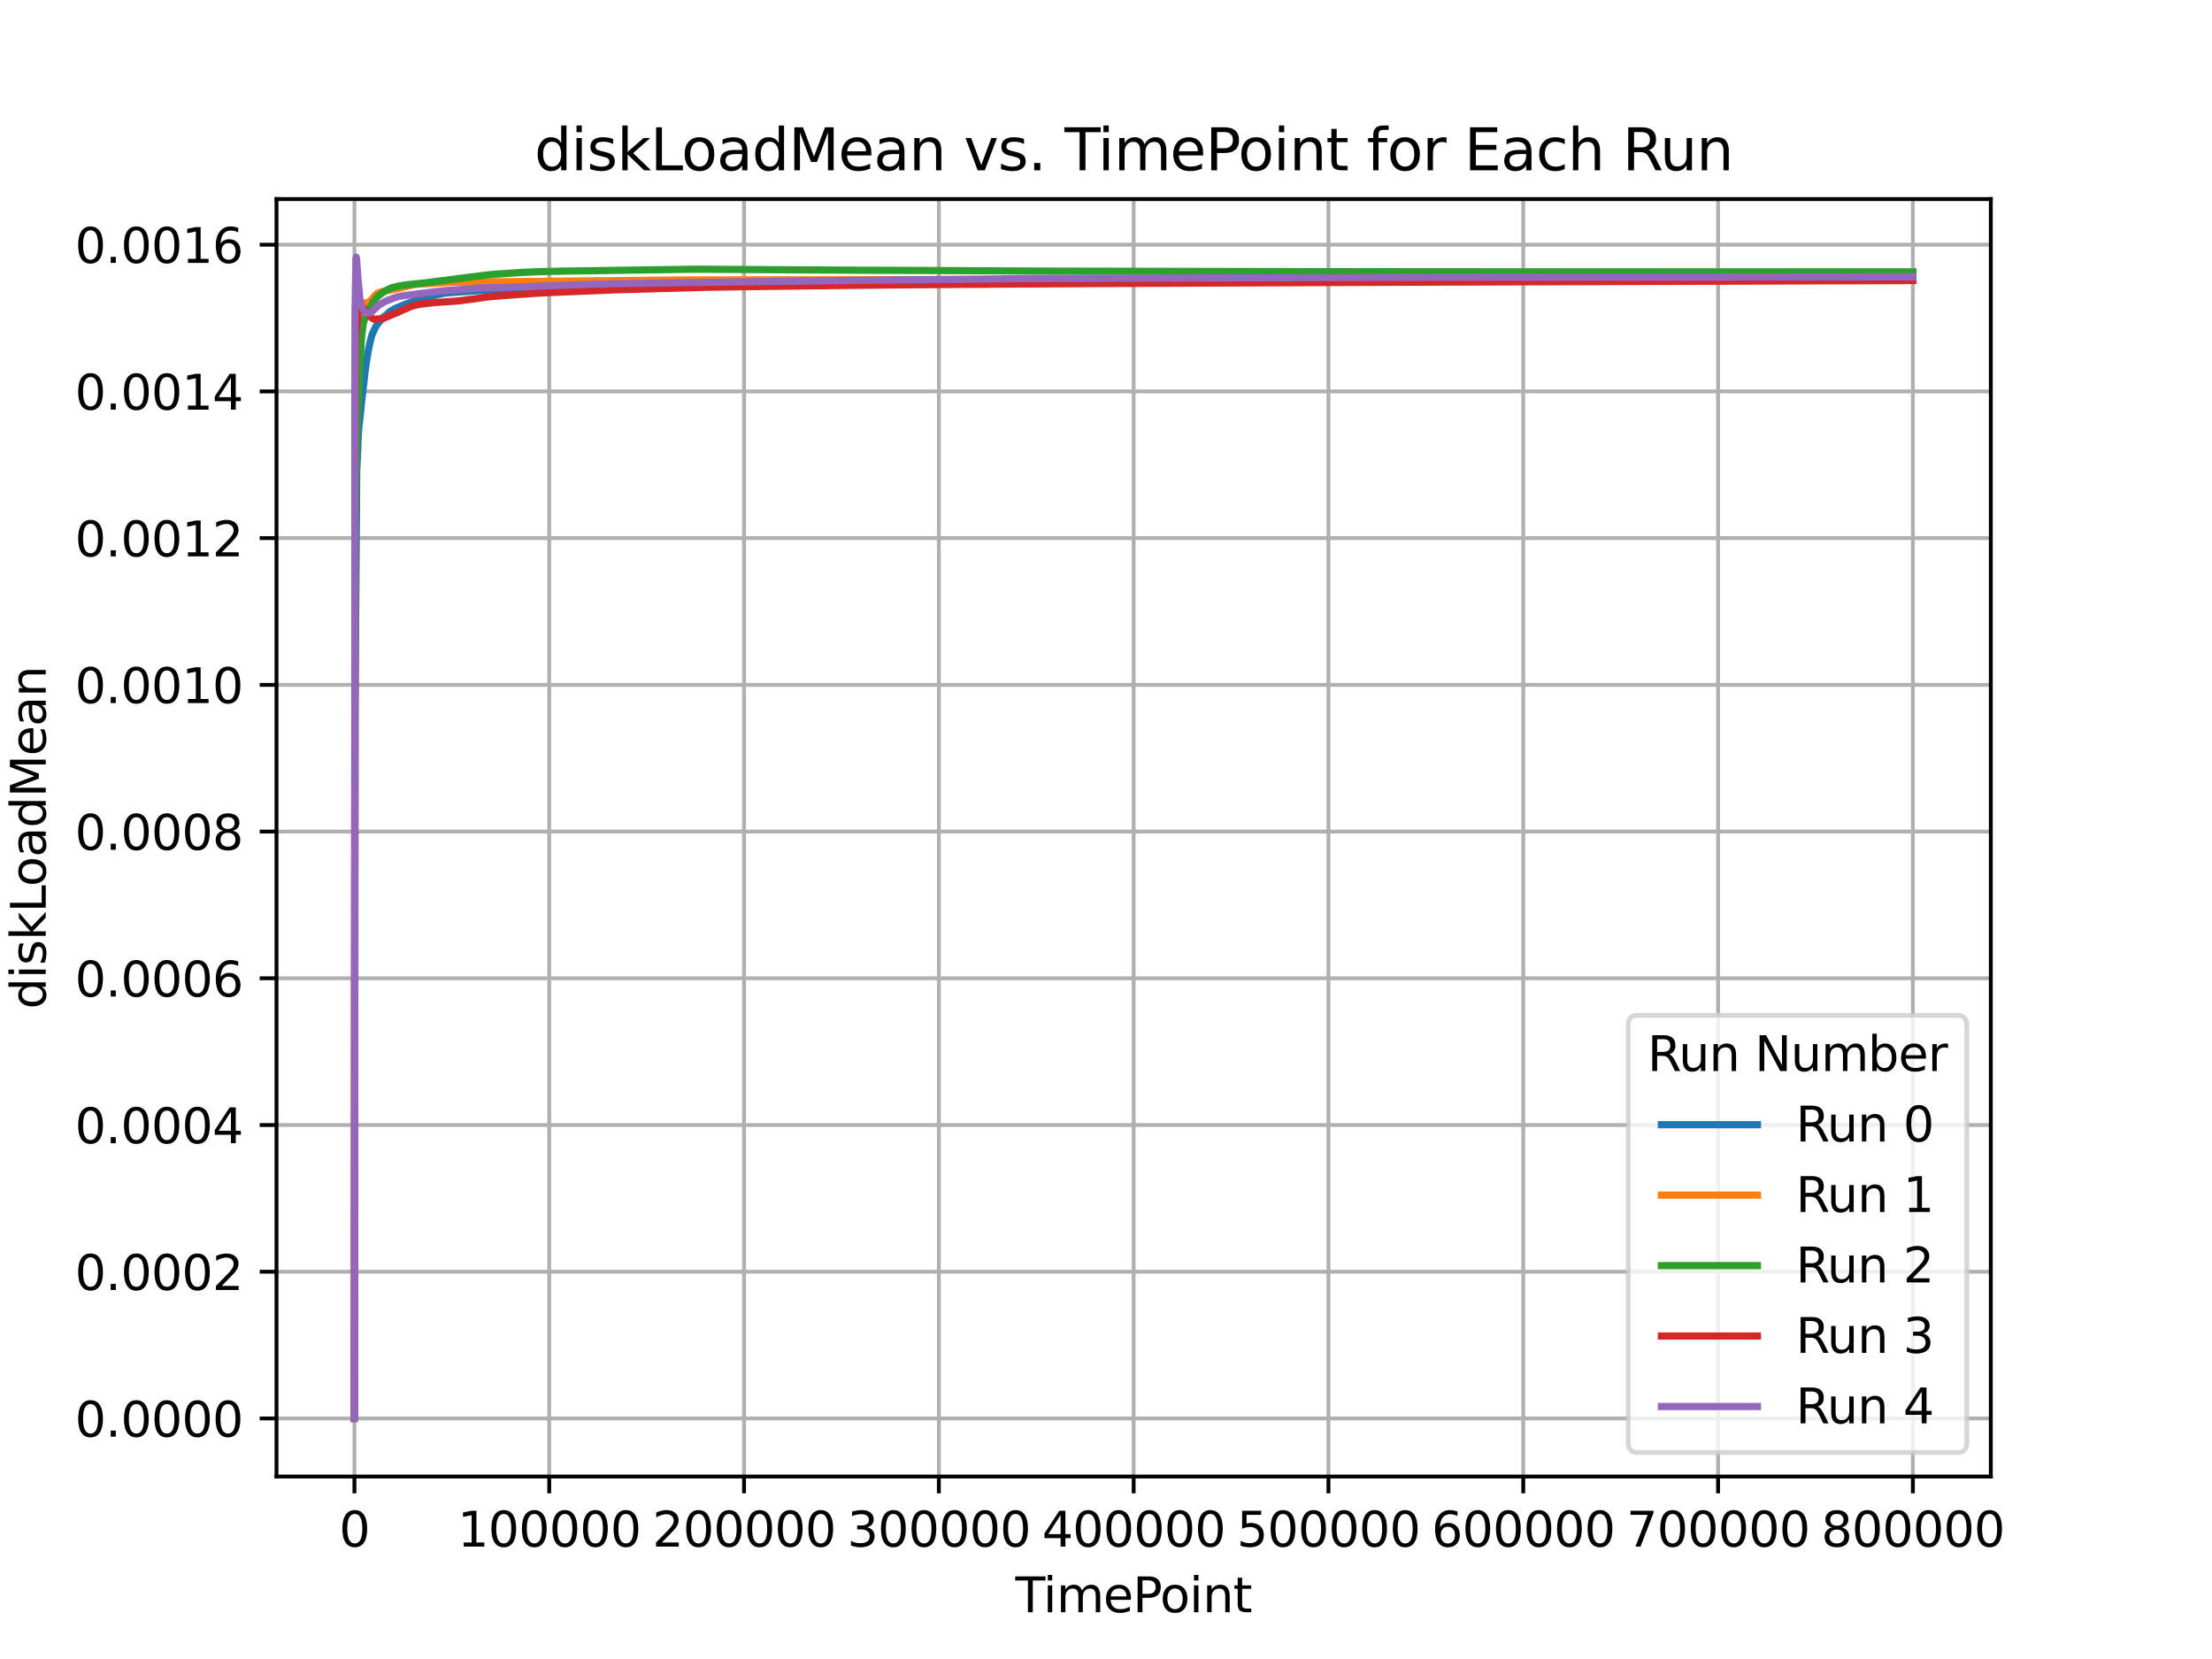 <?xml version="1.0" encoding="utf-8" standalone="no"?>
<!DOCTYPE svg PUBLIC "-//W3C//DTD SVG 1.1//EN"
  "http://www.w3.org/Graphics/SVG/1.1/DTD/svg11.dtd">
<svg xmlns:xlink="http://www.w3.org/1999/xlink" width="460.8pt" height="345.6pt" viewBox="0 0 460.8 345.6" xmlns="http://www.w3.org/2000/svg" version="1.1">
 <defs>
  <style type="text/css">*{stroke-linejoin: round; stroke-linecap: butt}</style>
 </defs>
 <g id="figure_1">
  <g id="patch_1">
   <path d="M 0 345.6 
L 460.8 345.6 
L 460.8 0 
L 0 0 
z
" style="fill: #ffffff"/>
  </g>
  <g id="axes_1">
   <g id="patch_2">
    <path d="M 57.6 307.584 
L 414.72 307.584 
L 414.72 41.472 
L 57.6 41.472 
z
" style="fill: #ffffff"/>
   </g>
   <g id="matplotlib.axis_1">
    <g id="xtick_1">
     <g id="line2d_1">
      <path d="M 73.833 307.584 
L 73.833 41.472 
" clip-path="url(#pdfa85a9bc8)" style="fill: none; stroke: #b0b0b0; stroke-width: 0.8; stroke-linecap: square"/>
     </g>
     <g id="line2d_2">
      <defs>
       <path id="m095f2c45d5" d="M 0 0 
L 0 3.5 
" style="stroke: #000000; stroke-width: 0.8"/>
      </defs>
      <g>
       <use xlink:href="#m095f2c45d5" x="73.833" y="307.584" style="stroke: #000000; stroke-width: 0.8"/>
      </g>
     </g>
     <g id="text_1">
      <!-- 0 -->
      <g transform="translate(70.651 322.182) scale(0.1 -0.1)">
       <defs>
        <path id="DejaVuSans-30" d="M 2034 4250 
Q 1547 4250 1301 3770 
Q 1056 3291 1056 2328 
Q 1056 1369 1301 889 
Q 1547 409 2034 409 
Q 2525 409 2770 889 
Q 3016 1369 3016 2328 
Q 3016 3291 2770 3770 
Q 2525 4250 2034 4250 
z
M 2034 4750 
Q 2819 4750 3233 4129 
Q 3647 3509 3647 2328 
Q 3647 1150 3233 529 
Q 2819 -91 2034 -91 
Q 1250 -91 836 529 
Q 422 1150 422 2328 
Q 422 3509 836 4129 
Q 1250 4750 2034 4750 
z
" transform="scale(0.016)"/>
       </defs>
       <use xlink:href="#DejaVuSans-30"/>
      </g>
     </g>
    </g>
    <g id="xtick_2">
     <g id="line2d_3">
      <path d="M 114.415 307.584 
L 114.415 41.472 
" clip-path="url(#pdfa85a9bc8)" style="fill: none; stroke: #b0b0b0; stroke-width: 0.8; stroke-linecap: square"/>
     </g>
     <g id="line2d_4">
      <g>
       <use xlink:href="#m095f2c45d5" x="114.415" y="307.584" style="stroke: #000000; stroke-width: 0.8"/>
      </g>
     </g>
     <g id="text_2">
      <!-- 100000 -->
      <g transform="translate(95.327 322.182) scale(0.1 -0.1)">
       <defs>
        <path id="DejaVuSans-31" d="M 794 531 
L 1825 531 
L 1825 4091 
L 703 3866 
L 703 4441 
L 1819 4666 
L 2450 4666 
L 2450 531 
L 3481 531 
L 3481 0 
L 794 0 
L 794 531 
z
" transform="scale(0.016)"/>
       </defs>
       <use xlink:href="#DejaVuSans-31"/>
       <use xlink:href="#DejaVuSans-30" x="63.623"/>
       <use xlink:href="#DejaVuSans-30" x="127.246"/>
       <use xlink:href="#DejaVuSans-30" x="190.869"/>
       <use xlink:href="#DejaVuSans-30" x="254.492"/>
       <use xlink:href="#DejaVuSans-30" x="318.115"/>
      </g>
     </g>
    </g>
    <g id="xtick_3">
     <g id="line2d_5">
      <path d="M 154.996 307.584 
L 154.996 41.472 
" clip-path="url(#pdfa85a9bc8)" style="fill: none; stroke: #b0b0b0; stroke-width: 0.8; stroke-linecap: square"/>
     </g>
     <g id="line2d_6">
      <g>
       <use xlink:href="#m095f2c45d5" x="154.996" y="307.584" style="stroke: #000000; stroke-width: 0.8"/>
      </g>
     </g>
     <g id="text_3">
      <!-- 200000 -->
      <g transform="translate(135.909 322.182) scale(0.1 -0.1)">
       <defs>
        <path id="DejaVuSans-32" d="M 1228 531 
L 3431 531 
L 3431 0 
L 469 0 
L 469 531 
Q 828 903 1448 1529 
Q 2069 2156 2228 2338 
Q 2531 2678 2651 2914 
Q 2772 3150 2772 3378 
Q 2772 3750 2511 3984 
Q 2250 4219 1831 4219 
Q 1534 4219 1204 4116 
Q 875 4013 500 3803 
L 500 4441 
Q 881 4594 1212 4672 
Q 1544 4750 1819 4750 
Q 2544 4750 2975 4387 
Q 3406 4025 3406 3419 
Q 3406 3131 3298 2873 
Q 3191 2616 2906 2266 
Q 2828 2175 2409 1742 
Q 1991 1309 1228 531 
z
" transform="scale(0.016)"/>
       </defs>
       <use xlink:href="#DejaVuSans-32"/>
       <use xlink:href="#DejaVuSans-30" x="63.623"/>
       <use xlink:href="#DejaVuSans-30" x="127.246"/>
       <use xlink:href="#DejaVuSans-30" x="190.869"/>
       <use xlink:href="#DejaVuSans-30" x="254.492"/>
       <use xlink:href="#DejaVuSans-30" x="318.115"/>
      </g>
     </g>
    </g>
    <g id="xtick_4">
     <g id="line2d_7">
      <path d="M 195.578 307.584 
L 195.578 41.472 
" clip-path="url(#pdfa85a9bc8)" style="fill: none; stroke: #b0b0b0; stroke-width: 0.8; stroke-linecap: square"/>
     </g>
     <g id="line2d_8">
      <g>
       <use xlink:href="#m095f2c45d5" x="195.578" y="307.584" style="stroke: #000000; stroke-width: 0.8"/>
      </g>
     </g>
     <g id="text_4">
      <!-- 300000 -->
      <g transform="translate(176.491 322.182) scale(0.1 -0.1)">
       <defs>
        <path id="DejaVuSans-33" d="M 2597 2516 
Q 3050 2419 3304 2112 
Q 3559 1806 3559 1356 
Q 3559 666 3084 287 
Q 2609 -91 1734 -91 
Q 1441 -91 1130 -33 
Q 819 25 488 141 
L 488 750 
Q 750 597 1062 519 
Q 1375 441 1716 441 
Q 2309 441 2620 675 
Q 2931 909 2931 1356 
Q 2931 1769 2642 2001 
Q 2353 2234 1838 2234 
L 1294 2234 
L 1294 2753 
L 1863 2753 
Q 2328 2753 2575 2939 
Q 2822 3125 2822 3475 
Q 2822 3834 2567 4026 
Q 2313 4219 1838 4219 
Q 1578 4219 1281 4162 
Q 984 4106 628 3988 
L 628 4550 
Q 988 4650 1302 4700 
Q 1616 4750 1894 4750 
Q 2613 4750 3031 4423 
Q 3450 4097 3450 3541 
Q 3450 3153 3228 2886 
Q 3006 2619 2597 2516 
z
" transform="scale(0.016)"/>
       </defs>
       <use xlink:href="#DejaVuSans-33"/>
       <use xlink:href="#DejaVuSans-30" x="63.623"/>
       <use xlink:href="#DejaVuSans-30" x="127.246"/>
       <use xlink:href="#DejaVuSans-30" x="190.869"/>
       <use xlink:href="#DejaVuSans-30" x="254.492"/>
       <use xlink:href="#DejaVuSans-30" x="318.115"/>
      </g>
     </g>
    </g>
    <g id="xtick_5">
     <g id="line2d_9">
      <path d="M 236.16 307.584 
L 236.16 41.472 
" clip-path="url(#pdfa85a9bc8)" style="fill: none; stroke: #b0b0b0; stroke-width: 0.8; stroke-linecap: square"/>
     </g>
     <g id="line2d_10">
      <g>
       <use xlink:href="#m095f2c45d5" x="236.16" y="307.584" style="stroke: #000000; stroke-width: 0.8"/>
      </g>
     </g>
     <g id="text_5">
      <!-- 400000 -->
      <g transform="translate(217.073 322.182) scale(0.1 -0.1)">
       <defs>
        <path id="DejaVuSans-34" d="M 2419 4116 
L 825 1625 
L 2419 1625 
L 2419 4116 
z
M 2253 4666 
L 3047 4666 
L 3047 1625 
L 3713 1625 
L 3713 1100 
L 3047 1100 
L 3047 0 
L 2419 0 
L 2419 1100 
L 313 1100 
L 313 1709 
L 2253 4666 
z
" transform="scale(0.016)"/>
       </defs>
       <use xlink:href="#DejaVuSans-34"/>
       <use xlink:href="#DejaVuSans-30" x="63.623"/>
       <use xlink:href="#DejaVuSans-30" x="127.246"/>
       <use xlink:href="#DejaVuSans-30" x="190.869"/>
       <use xlink:href="#DejaVuSans-30" x="254.492"/>
       <use xlink:href="#DejaVuSans-30" x="318.115"/>
      </g>
     </g>
    </g>
    <g id="xtick_6">
     <g id="line2d_11">
      <path d="M 276.742 307.584 
L 276.742 41.472 
" clip-path="url(#pdfa85a9bc8)" style="fill: none; stroke: #b0b0b0; stroke-width: 0.8; stroke-linecap: square"/>
     </g>
     <g id="line2d_12">
      <g>
       <use xlink:href="#m095f2c45d5" x="276.742" y="307.584" style="stroke: #000000; stroke-width: 0.8"/>
      </g>
     </g>
     <g id="text_6">
      <!-- 500000 -->
      <g transform="translate(257.654 322.182) scale(0.1 -0.1)">
       <defs>
        <path id="DejaVuSans-35" d="M 691 4666 
L 3169 4666 
L 3169 4134 
L 1269 4134 
L 1269 2991 
Q 1406 3038 1543 3061 
Q 1681 3084 1819 3084 
Q 2600 3084 3056 2656 
Q 3513 2228 3513 1497 
Q 3513 744 3044 326 
Q 2575 -91 1722 -91 
Q 1428 -91 1123 -41 
Q 819 9 494 109 
L 494 744 
Q 775 591 1075 516 
Q 1375 441 1709 441 
Q 2250 441 2565 725 
Q 2881 1009 2881 1497 
Q 2881 1984 2565 2268 
Q 2250 2553 1709 2553 
Q 1456 2553 1204 2497 
Q 953 2441 691 2322 
L 691 4666 
z
" transform="scale(0.016)"/>
       </defs>
       <use xlink:href="#DejaVuSans-35"/>
       <use xlink:href="#DejaVuSans-30" x="63.623"/>
       <use xlink:href="#DejaVuSans-30" x="127.246"/>
       <use xlink:href="#DejaVuSans-30" x="190.869"/>
       <use xlink:href="#DejaVuSans-30" x="254.492"/>
       <use xlink:href="#DejaVuSans-30" x="318.115"/>
      </g>
     </g>
    </g>
    <g id="xtick_7">
     <g id="line2d_13">
      <path d="M 317.324 307.584 
L 317.324 41.472 
" clip-path="url(#pdfa85a9bc8)" style="fill: none; stroke: #b0b0b0; stroke-width: 0.8; stroke-linecap: square"/>
     </g>
     <g id="line2d_14">
      <g>
       <use xlink:href="#m095f2c45d5" x="317.324" y="307.584" style="stroke: #000000; stroke-width: 0.8"/>
      </g>
     </g>
     <g id="text_7">
      <!-- 600000 -->
      <g transform="translate(298.236 322.182) scale(0.1 -0.1)">
       <defs>
        <path id="DejaVuSans-36" d="M 2113 2584 
Q 1688 2584 1439 2293 
Q 1191 2003 1191 1497 
Q 1191 994 1439 701 
Q 1688 409 2113 409 
Q 2538 409 2786 701 
Q 3034 994 3034 1497 
Q 3034 2003 2786 2293 
Q 2538 2584 2113 2584 
z
M 3366 4563 
L 3366 3988 
Q 3128 4100 2886 4159 
Q 2644 4219 2406 4219 
Q 1781 4219 1451 3797 
Q 1122 3375 1075 2522 
Q 1259 2794 1537 2939 
Q 1816 3084 2150 3084 
Q 2853 3084 3261 2657 
Q 3669 2231 3669 1497 
Q 3669 778 3244 343 
Q 2819 -91 2113 -91 
Q 1303 -91 875 529 
Q 447 1150 447 2328 
Q 447 3434 972 4092 
Q 1497 4750 2381 4750 
Q 2619 4750 2861 4703 
Q 3103 4656 3366 4563 
z
" transform="scale(0.016)"/>
       </defs>
       <use xlink:href="#DejaVuSans-36"/>
       <use xlink:href="#DejaVuSans-30" x="63.623"/>
       <use xlink:href="#DejaVuSans-30" x="127.246"/>
       <use xlink:href="#DejaVuSans-30" x="190.869"/>
       <use xlink:href="#DejaVuSans-30" x="254.492"/>
       <use xlink:href="#DejaVuSans-30" x="318.115"/>
      </g>
     </g>
    </g>
    <g id="xtick_8">
     <g id="line2d_15">
      <path d="M 357.906 307.584 
L 357.906 41.472 
" clip-path="url(#pdfa85a9bc8)" style="fill: none; stroke: #b0b0b0; stroke-width: 0.8; stroke-linecap: square"/>
     </g>
     <g id="line2d_16">
      <g>
       <use xlink:href="#m095f2c45d5" x="357.906" y="307.584" style="stroke: #000000; stroke-width: 0.8"/>
      </g>
     </g>
     <g id="text_8">
      <!-- 700000 -->
      <g transform="translate(338.818 322.182) scale(0.1 -0.1)">
       <defs>
        <path id="DejaVuSans-37" d="M 525 4666 
L 3525 4666 
L 3525 4397 
L 1831 0 
L 1172 0 
L 2766 4134 
L 525 4134 
L 525 4666 
z
" transform="scale(0.016)"/>
       </defs>
       <use xlink:href="#DejaVuSans-37"/>
       <use xlink:href="#DejaVuSans-30" x="63.623"/>
       <use xlink:href="#DejaVuSans-30" x="127.246"/>
       <use xlink:href="#DejaVuSans-30" x="190.869"/>
       <use xlink:href="#DejaVuSans-30" x="254.492"/>
       <use xlink:href="#DejaVuSans-30" x="318.115"/>
      </g>
     </g>
    </g>
    <g id="xtick_9">
     <g id="line2d_17">
      <path d="M 398.487 307.584 
L 398.487 41.472 
" clip-path="url(#pdfa85a9bc8)" style="fill: none; stroke: #b0b0b0; stroke-width: 0.8; stroke-linecap: square"/>
     </g>
     <g id="line2d_18">
      <g>
       <use xlink:href="#m095f2c45d5" x="398.487" y="307.584" style="stroke: #000000; stroke-width: 0.8"/>
      </g>
     </g>
     <g id="text_9">
      <!-- 800000 -->
      <g transform="translate(379.4 322.182) scale(0.1 -0.1)">
       <defs>
        <path id="DejaVuSans-38" d="M 2034 2216 
Q 1584 2216 1326 1975 
Q 1069 1734 1069 1313 
Q 1069 891 1326 650 
Q 1584 409 2034 409 
Q 2484 409 2743 651 
Q 3003 894 3003 1313 
Q 3003 1734 2745 1975 
Q 2488 2216 2034 2216 
z
M 1403 2484 
Q 997 2584 770 2862 
Q 544 3141 544 3541 
Q 544 4100 942 4425 
Q 1341 4750 2034 4750 
Q 2731 4750 3128 4425 
Q 3525 4100 3525 3541 
Q 3525 3141 3298 2862 
Q 3072 2584 2669 2484 
Q 3125 2378 3379 2068 
Q 3634 1759 3634 1313 
Q 3634 634 3220 271 
Q 2806 -91 2034 -91 
Q 1263 -91 848 271 
Q 434 634 434 1313 
Q 434 1759 690 2068 
Q 947 2378 1403 2484 
z
M 1172 3481 
Q 1172 3119 1398 2916 
Q 1625 2713 2034 2713 
Q 2441 2713 2670 2916 
Q 2900 3119 2900 3481 
Q 2900 3844 2670 4047 
Q 2441 4250 2034 4250 
Q 1625 4250 1398 4047 
Q 1172 3844 1172 3481 
z
" transform="scale(0.016)"/>
       </defs>
       <use xlink:href="#DejaVuSans-38"/>
       <use xlink:href="#DejaVuSans-30" x="63.623"/>
       <use xlink:href="#DejaVuSans-30" x="127.246"/>
       <use xlink:href="#DejaVuSans-30" x="190.869"/>
       <use xlink:href="#DejaVuSans-30" x="254.492"/>
       <use xlink:href="#DejaVuSans-30" x="318.115"/>
      </g>
     </g>
    </g>
    <g id="text_10">
     <!-- TimePoint -->
     <g transform="translate(211.515 335.861) scale(0.1 -0.1)">
      <defs>
       <path id="DejaVuSans-54" d="M -19 4666 
L 3928 4666 
L 3928 4134 
L 2272 4134 
L 2272 0 
L 1638 0 
L 1638 4134 
L -19 4134 
L -19 4666 
z
" transform="scale(0.016)"/>
       <path id="DejaVuSans-69" d="M 603 3500 
L 1178 3500 
L 1178 0 
L 603 0 
L 603 3500 
z
M 603 4863 
L 1178 4863 
L 1178 4134 
L 603 4134 
L 603 4863 
z
" transform="scale(0.016)"/>
       <path id="DejaVuSans-6d" d="M 3328 2828 
Q 3544 3216 3844 3400 
Q 4144 3584 4550 3584 
Q 5097 3584 5394 3201 
Q 5691 2819 5691 2113 
L 5691 0 
L 5113 0 
L 5113 2094 
Q 5113 2597 4934 2840 
Q 4756 3084 4391 3084 
Q 3944 3084 3684 2787 
Q 3425 2491 3425 1978 
L 3425 0 
L 2847 0 
L 2847 2094 
Q 2847 2600 2669 2842 
Q 2491 3084 2119 3084 
Q 1678 3084 1418 2786 
Q 1159 2488 1159 1978 
L 1159 0 
L 581 0 
L 581 3500 
L 1159 3500 
L 1159 2956 
Q 1356 3278 1631 3431 
Q 1906 3584 2284 3584 
Q 2666 3584 2933 3390 
Q 3200 3197 3328 2828 
z
" transform="scale(0.016)"/>
       <path id="DejaVuSans-65" d="M 3597 1894 
L 3597 1613 
L 953 1613 
Q 991 1019 1311 708 
Q 1631 397 2203 397 
Q 2534 397 2845 478 
Q 3156 559 3463 722 
L 3463 178 
Q 3153 47 2828 -22 
Q 2503 -91 2169 -91 
Q 1331 -91 842 396 
Q 353 884 353 1716 
Q 353 2575 817 3079 
Q 1281 3584 2069 3584 
Q 2775 3584 3186 3129 
Q 3597 2675 3597 1894 
z
M 3022 2063 
Q 3016 2534 2758 2815 
Q 2500 3097 2075 3097 
Q 1594 3097 1305 2825 
Q 1016 2553 972 2059 
L 3022 2063 
z
" transform="scale(0.016)"/>
       <path id="DejaVuSans-50" d="M 1259 4147 
L 1259 2394 
L 2053 2394 
Q 2494 2394 2734 2622 
Q 2975 2850 2975 3272 
Q 2975 3691 2734 3919 
Q 2494 4147 2053 4147 
L 1259 4147 
z
M 628 4666 
L 2053 4666 
Q 2838 4666 3239 4311 
Q 3641 3956 3641 3272 
Q 3641 2581 3239 2228 
Q 2838 1875 2053 1875 
L 1259 1875 
L 1259 0 
L 628 0 
L 628 4666 
z
" transform="scale(0.016)"/>
       <path id="DejaVuSans-6f" d="M 1959 3097 
Q 1497 3097 1228 2736 
Q 959 2375 959 1747 
Q 959 1119 1226 758 
Q 1494 397 1959 397 
Q 2419 397 2687 759 
Q 2956 1122 2956 1747 
Q 2956 2369 2687 2733 
Q 2419 3097 1959 3097 
z
M 1959 3584 
Q 2709 3584 3137 3096 
Q 3566 2609 3566 1747 
Q 3566 888 3137 398 
Q 2709 -91 1959 -91 
Q 1206 -91 779 398 
Q 353 888 353 1747 
Q 353 2609 779 3096 
Q 1206 3584 1959 3584 
z
" transform="scale(0.016)"/>
       <path id="DejaVuSans-6e" d="M 3513 2113 
L 3513 0 
L 2938 0 
L 2938 2094 
Q 2938 2591 2744 2837 
Q 2550 3084 2163 3084 
Q 1697 3084 1428 2787 
Q 1159 2491 1159 1978 
L 1159 0 
L 581 0 
L 581 3500 
L 1159 3500 
L 1159 2956 
Q 1366 3272 1645 3428 
Q 1925 3584 2291 3584 
Q 2894 3584 3203 3211 
Q 3513 2838 3513 2113 
z
" transform="scale(0.016)"/>
       <path id="DejaVuSans-74" d="M 1172 4494 
L 1172 3500 
L 2356 3500 
L 2356 3053 
L 1172 3053 
L 1172 1153 
Q 1172 725 1289 603 
Q 1406 481 1766 481 
L 2356 481 
L 2356 0 
L 1766 0 
Q 1100 0 847 248 
Q 594 497 594 1153 
L 594 3053 
L 172 3053 
L 172 3500 
L 594 3500 
L 594 4494 
L 1172 4494 
z
" transform="scale(0.016)"/>
      </defs>
      <use xlink:href="#DejaVuSans-54"/>
      <use xlink:href="#DejaVuSans-69" x="57.959"/>
      <use xlink:href="#DejaVuSans-6d" x="85.742"/>
      <use xlink:href="#DejaVuSans-65" x="183.154"/>
      <use xlink:href="#DejaVuSans-50" x="244.678"/>
      <use xlink:href="#DejaVuSans-6f" x="301.355"/>
      <use xlink:href="#DejaVuSans-69" x="362.537"/>
      <use xlink:href="#DejaVuSans-6e" x="390.32"/>
      <use xlink:href="#DejaVuSans-74" x="453.699"/>
     </g>
    </g>
   </g>
   <g id="matplotlib.axis_2">
    <g id="ytick_1">
     <g id="line2d_19">
      <path d="M 57.6 295.488 
L 414.72 295.488 
" clip-path="url(#pdfa85a9bc8)" style="fill: none; stroke: #b0b0b0; stroke-width: 0.8; stroke-linecap: square"/>
     </g>
     <g id="line2d_20">
      <defs>
       <path id="m71c123c56c" d="M 0 0 
L -3.5 0 
" style="stroke: #000000; stroke-width: 0.8"/>
      </defs>
      <g>
       <use xlink:href="#m71c123c56c" x="57.6" y="295.488" style="stroke: #000000; stroke-width: 0.8"/>
      </g>
     </g>
     <g id="text_11">
      <!-- 0.0000 -->
      <g transform="translate(15.609 299.287) scale(0.1 -0.1)">
       <defs>
        <path id="DejaVuSans-2e" d="M 684 794 
L 1344 794 
L 1344 0 
L 684 0 
L 684 794 
z
" transform="scale(0.016)"/>
       </defs>
       <use xlink:href="#DejaVuSans-30"/>
       <use xlink:href="#DejaVuSans-2e" x="63.623"/>
       <use xlink:href="#DejaVuSans-30" x="95.41"/>
       <use xlink:href="#DejaVuSans-30" x="159.033"/>
       <use xlink:href="#DejaVuSans-30" x="222.656"/>
       <use xlink:href="#DejaVuSans-30" x="286.279"/>
      </g>
     </g>
    </g>
    <g id="ytick_2">
     <g id="line2d_21">
      <path d="M 57.6 264.923 
L 414.72 264.923 
" clip-path="url(#pdfa85a9bc8)" style="fill: none; stroke: #b0b0b0; stroke-width: 0.8; stroke-linecap: square"/>
     </g>
     <g id="line2d_22">
      <g>
       <use xlink:href="#m71c123c56c" x="57.6" y="264.923" style="stroke: #000000; stroke-width: 0.8"/>
      </g>
     </g>
     <g id="text_12">
      <!-- 0.0002 -->
      <g transform="translate(15.609 268.723) scale(0.1 -0.1)">
       <use xlink:href="#DejaVuSans-30"/>
       <use xlink:href="#DejaVuSans-2e" x="63.623"/>
       <use xlink:href="#DejaVuSans-30" x="95.41"/>
       <use xlink:href="#DejaVuSans-30" x="159.033"/>
       <use xlink:href="#DejaVuSans-30" x="222.656"/>
       <use xlink:href="#DejaVuSans-32" x="286.279"/>
      </g>
     </g>
    </g>
    <g id="ytick_3">
     <g id="line2d_23">
      <path d="M 57.6 234.359 
L 414.72 234.359 
" clip-path="url(#pdfa85a9bc8)" style="fill: none; stroke: #b0b0b0; stroke-width: 0.8; stroke-linecap: square"/>
     </g>
     <g id="line2d_24">
      <g>
       <use xlink:href="#m71c123c56c" x="57.6" y="234.359" style="stroke: #000000; stroke-width: 0.8"/>
      </g>
     </g>
     <g id="text_13">
      <!-- 0.0004 -->
      <g transform="translate(15.609 238.158) scale(0.1 -0.1)">
       <use xlink:href="#DejaVuSans-30"/>
       <use xlink:href="#DejaVuSans-2e" x="63.623"/>
       <use xlink:href="#DejaVuSans-30" x="95.41"/>
       <use xlink:href="#DejaVuSans-30" x="159.033"/>
       <use xlink:href="#DejaVuSans-30" x="222.656"/>
       <use xlink:href="#DejaVuSans-34" x="286.279"/>
      </g>
     </g>
    </g>
    <g id="ytick_4">
     <g id="line2d_25">
      <path d="M 57.6 203.794 
L 414.72 203.794 
" clip-path="url(#pdfa85a9bc8)" style="fill: none; stroke: #b0b0b0; stroke-width: 0.8; stroke-linecap: square"/>
     </g>
     <g id="line2d_26">
      <g>
       <use xlink:href="#m71c123c56c" x="57.6" y="203.794" style="stroke: #000000; stroke-width: 0.8"/>
      </g>
     </g>
     <g id="text_14">
      <!-- 0.0006 -->
      <g transform="translate(15.609 207.594) scale(0.1 -0.1)">
       <use xlink:href="#DejaVuSans-30"/>
       <use xlink:href="#DejaVuSans-2e" x="63.623"/>
       <use xlink:href="#DejaVuSans-30" x="95.41"/>
       <use xlink:href="#DejaVuSans-30" x="159.033"/>
       <use xlink:href="#DejaVuSans-30" x="222.656"/>
       <use xlink:href="#DejaVuSans-36" x="286.279"/>
      </g>
     </g>
    </g>
    <g id="ytick_5">
     <g id="line2d_27">
      <path d="M 57.6 173.23 
L 414.72 173.23 
" clip-path="url(#pdfa85a9bc8)" style="fill: none; stroke: #b0b0b0; stroke-width: 0.8; stroke-linecap: square"/>
     </g>
     <g id="line2d_28">
      <g>
       <use xlink:href="#m71c123c56c" x="57.6" y="173.23" style="stroke: #000000; stroke-width: 0.8"/>
      </g>
     </g>
     <g id="text_15">
      <!-- 0.0008 -->
      <g transform="translate(15.609 177.029) scale(0.1 -0.1)">
       <use xlink:href="#DejaVuSans-30"/>
       <use xlink:href="#DejaVuSans-2e" x="63.623"/>
       <use xlink:href="#DejaVuSans-30" x="95.41"/>
       <use xlink:href="#DejaVuSans-30" x="159.033"/>
       <use xlink:href="#DejaVuSans-30" x="222.656"/>
       <use xlink:href="#DejaVuSans-38" x="286.279"/>
      </g>
     </g>
    </g>
    <g id="ytick_6">
     <g id="line2d_29">
      <path d="M 57.6 142.665 
L 414.72 142.665 
" clip-path="url(#pdfa85a9bc8)" style="fill: none; stroke: #b0b0b0; stroke-width: 0.8; stroke-linecap: square"/>
     </g>
     <g id="line2d_30">
      <g>
       <use xlink:href="#m71c123c56c" x="57.6" y="142.665" style="stroke: #000000; stroke-width: 0.8"/>
      </g>
     </g>
     <g id="text_16">
      <!-- 0.0010 -->
      <g transform="translate(15.609 146.465) scale(0.1 -0.1)">
       <use xlink:href="#DejaVuSans-30"/>
       <use xlink:href="#DejaVuSans-2e" x="63.623"/>
       <use xlink:href="#DejaVuSans-30" x="95.41"/>
       <use xlink:href="#DejaVuSans-30" x="159.033"/>
       <use xlink:href="#DejaVuSans-31" x="222.656"/>
       <use xlink:href="#DejaVuSans-30" x="286.279"/>
      </g>
     </g>
    </g>
    <g id="ytick_7">
     <g id="line2d_31">
      <path d="M 57.6 112.101 
L 414.72 112.101 
" clip-path="url(#pdfa85a9bc8)" style="fill: none; stroke: #b0b0b0; stroke-width: 0.8; stroke-linecap: square"/>
     </g>
     <g id="line2d_32">
      <g>
       <use xlink:href="#m71c123c56c" x="57.6" y="112.101" style="stroke: #000000; stroke-width: 0.8"/>
      </g>
     </g>
     <g id="text_17">
      <!-- 0.0012 -->
      <g transform="translate(15.609 115.9) scale(0.1 -0.1)">
       <use xlink:href="#DejaVuSans-30"/>
       <use xlink:href="#DejaVuSans-2e" x="63.623"/>
       <use xlink:href="#DejaVuSans-30" x="95.41"/>
       <use xlink:href="#DejaVuSans-30" x="159.033"/>
       <use xlink:href="#DejaVuSans-31" x="222.656"/>
       <use xlink:href="#DejaVuSans-32" x="286.279"/>
      </g>
     </g>
    </g>
    <g id="ytick_8">
     <g id="line2d_33">
      <path d="M 57.6 81.536 
L 414.72 81.536 
" clip-path="url(#pdfa85a9bc8)" style="fill: none; stroke: #b0b0b0; stroke-width: 0.8; stroke-linecap: square"/>
     </g>
     <g id="line2d_34">
      <g>
       <use xlink:href="#m71c123c56c" x="57.6" y="81.536" style="stroke: #000000; stroke-width: 0.8"/>
      </g>
     </g>
     <g id="text_18">
      <!-- 0.0014 -->
      <g transform="translate(15.609 85.336) scale(0.1 -0.1)">
       <use xlink:href="#DejaVuSans-30"/>
       <use xlink:href="#DejaVuSans-2e" x="63.623"/>
       <use xlink:href="#DejaVuSans-30" x="95.41"/>
       <use xlink:href="#DejaVuSans-30" x="159.033"/>
       <use xlink:href="#DejaVuSans-31" x="222.656"/>
       <use xlink:href="#DejaVuSans-34" x="286.279"/>
      </g>
     </g>
    </g>
    <g id="ytick_9">
     <g id="line2d_35">
      <path d="M 57.6 50.972 
L 414.72 50.972 
" clip-path="url(#pdfa85a9bc8)" style="fill: none; stroke: #b0b0b0; stroke-width: 0.8; stroke-linecap: square"/>
     </g>
     <g id="line2d_36">
      <g>
       <use xlink:href="#m71c123c56c" x="57.6" y="50.972" style="stroke: #000000; stroke-width: 0.8"/>
      </g>
     </g>
     <g id="text_19">
      <!-- 0.0016 -->
      <g transform="translate(15.609 54.771) scale(0.1 -0.1)">
       <use xlink:href="#DejaVuSans-30"/>
       <use xlink:href="#DejaVuSans-2e" x="63.623"/>
       <use xlink:href="#DejaVuSans-30" x="95.41"/>
       <use xlink:href="#DejaVuSans-30" x="159.033"/>
       <use xlink:href="#DejaVuSans-31" x="222.656"/>
       <use xlink:href="#DejaVuSans-36" x="286.279"/>
      </g>
     </g>
    </g>
    <g id="text_20">
     <!-- diskLoadMean -->
     <g transform="translate(9.53 210.211) rotate(-90) scale(0.1 -0.1)">
      <defs>
       <path id="DejaVuSans-64" d="M 2906 2969 
L 2906 4863 
L 3481 4863 
L 3481 0 
L 2906 0 
L 2906 525 
Q 2725 213 2448 61 
Q 2172 -91 1784 -91 
Q 1150 -91 751 415 
Q 353 922 353 1747 
Q 353 2572 751 3078 
Q 1150 3584 1784 3584 
Q 2172 3584 2448 3432 
Q 2725 3281 2906 2969 
z
M 947 1747 
Q 947 1113 1208 752 
Q 1469 391 1925 391 
Q 2381 391 2643 752 
Q 2906 1113 2906 1747 
Q 2906 2381 2643 2742 
Q 2381 3103 1925 3103 
Q 1469 3103 1208 2742 
Q 947 2381 947 1747 
z
" transform="scale(0.016)"/>
       <path id="DejaVuSans-73" d="M 2834 3397 
L 2834 2853 
Q 2591 2978 2328 3040 
Q 2066 3103 1784 3103 
Q 1356 3103 1142 2972 
Q 928 2841 928 2578 
Q 928 2378 1081 2264 
Q 1234 2150 1697 2047 
L 1894 2003 
Q 2506 1872 2764 1633 
Q 3022 1394 3022 966 
Q 3022 478 2636 193 
Q 2250 -91 1575 -91 
Q 1294 -91 989 -36 
Q 684 19 347 128 
L 347 722 
Q 666 556 975 473 
Q 1284 391 1588 391 
Q 1994 391 2212 530 
Q 2431 669 2431 922 
Q 2431 1156 2273 1281 
Q 2116 1406 1581 1522 
L 1381 1569 
Q 847 1681 609 1914 
Q 372 2147 372 2553 
Q 372 3047 722 3315 
Q 1072 3584 1716 3584 
Q 2034 3584 2315 3537 
Q 2597 3491 2834 3397 
z
" transform="scale(0.016)"/>
       <path id="DejaVuSans-6b" d="M 581 4863 
L 1159 4863 
L 1159 1991 
L 2875 3500 
L 3609 3500 
L 1753 1863 
L 3688 0 
L 2938 0 
L 1159 1709 
L 1159 0 
L 581 0 
L 581 4863 
z
" transform="scale(0.016)"/>
       <path id="DejaVuSans-4c" d="M 628 4666 
L 1259 4666 
L 1259 531 
L 3531 531 
L 3531 0 
L 628 0 
L 628 4666 
z
" transform="scale(0.016)"/>
       <path id="DejaVuSans-61" d="M 2194 1759 
Q 1497 1759 1228 1600 
Q 959 1441 959 1056 
Q 959 750 1161 570 
Q 1363 391 1709 391 
Q 2188 391 2477 730 
Q 2766 1069 2766 1631 
L 2766 1759 
L 2194 1759 
z
M 3341 1997 
L 3341 0 
L 2766 0 
L 2766 531 
Q 2569 213 2275 61 
Q 1981 -91 1556 -91 
Q 1019 -91 701 211 
Q 384 513 384 1019 
Q 384 1609 779 1909 
Q 1175 2209 1959 2209 
L 2766 2209 
L 2766 2266 
Q 2766 2663 2505 2880 
Q 2244 3097 1772 3097 
Q 1472 3097 1187 3025 
Q 903 2953 641 2809 
L 641 3341 
Q 956 3463 1253 3523 
Q 1550 3584 1831 3584 
Q 2591 3584 2966 3190 
Q 3341 2797 3341 1997 
z
" transform="scale(0.016)"/>
       <path id="DejaVuSans-4d" d="M 628 4666 
L 1569 4666 
L 2759 1491 
L 3956 4666 
L 4897 4666 
L 4897 0 
L 4281 0 
L 4281 4097 
L 3078 897 
L 2444 897 
L 1241 4097 
L 1241 0 
L 628 0 
L 628 4666 
z
" transform="scale(0.016)"/>
      </defs>
      <use xlink:href="#DejaVuSans-64"/>
      <use xlink:href="#DejaVuSans-69" x="63.477"/>
      <use xlink:href="#DejaVuSans-73" x="91.26"/>
      <use xlink:href="#DejaVuSans-6b" x="143.359"/>
      <use xlink:href="#DejaVuSans-4c" x="201.27"/>
      <use xlink:href="#DejaVuSans-6f" x="255.232"/>
      <use xlink:href="#DejaVuSans-61" x="316.414"/>
      <use xlink:href="#DejaVuSans-64" x="377.693"/>
      <use xlink:href="#DejaVuSans-4d" x="441.17"/>
      <use xlink:href="#DejaVuSans-65" x="527.449"/>
      <use xlink:href="#DejaVuSans-61" x="588.973"/>
      <use xlink:href="#DejaVuSans-6e" x="650.252"/>
     </g>
    </g>
   </g>
   <g id="line2d_37">
    <path d="M 73.833 295.488 
L 73.838 295.381 
L 73.949 148.11 
L 74.313 97.959 
L 74.317 97.875 
L 74.427 95.998 
L 74.466 95.237 
L 74.62 90.998 
L 74.625 90.925 
L 74.625 90.914 
L 74.773 88.712 
L 74.788 88.606 
L 74.788 88.606 
L 74.898 87.86 
L 74.915 87.729 
L 75.025 86.695 
L 75.095 86.018 
L 75.095 86.018 
L 75.206 84.863 
L 75.218 84.755 
L 75.329 83.694 
L 75.342 83.584 
L 75.547 81.862 
L 75.547 81.862 
L 75.658 80.893 
L 75.67 80.786 
L 75.787 79.738 
L 75.801 79.631 
L 75.912 78.632 
L 76.05 77.413 
L 76.07 77.267 
L 76.07 77.267 
L 76.18 76.429 
L 76.195 76.325 
L 76.195 76.325 
L 76.305 75.545 
L 76.324 75.435 
L 76.324 75.435 
L 76.434 74.744 
L 76.454 74.636 
L 76.565 73.997 
L 76.584 73.888 
L 76.694 73.223 
L 76.714 73.115 
L 76.714 73.112 
L 76.994 71.687 
L 77.022 71.577 
L 77.174 70.951 
L 77.215 70.787 
L 77.215 70.787 
L 77.326 70.357 
L 77.354 70.252 
L 77.489 69.767 
L 77.529 69.656 
L 78.276 68.068 
L 78.356 67.957 
L 78.356 67.957 
L 78.466 67.78 
L 78.533 67.669 
L 78.645 67.492 
L 78.738 67.381 
L 78.738 67.381 
L 78.848 67.254 
L 78.958 67.129 
L 79.083 66.986 
L 79.179 66.875 
L 79.291 66.734 
L 79.462 66.512 
L 79.574 66.371 
L 79.7 66.238 
L 79.812 66.127 
L 79.812 66.127 
L 79.923 66.021 
L 80.057 65.91 
L 80.168 65.826 
L 80.333 65.715 
L 80.444 65.632 
L 80.57 65.522 
L 81.054 65.053 
L 81.447 64.783 
L 81.447 64.783 
L 81.557 64.716 
L 81.732 64.604 
L 81.85 64.526 
L 82.023 64.416 
L 82.023 64.415 
L 82.579 64.15 
L 82.764 64.075 
L 83.019 63.964 
L 83.131 63.915 
L 83.409 63.804 
L 83.563 63.737 
L 83.804 63.626 
L 83.804 63.626 
L 83.915 63.58 
L 84.201 63.469 
L 84.313 63.425 
L 84.618 63.314 
L 84.618 63.314 
L 84.728 63.276 
L 85.282 63.067 
L 86.921 62.506 
L 87.331 62.389 
L 87.331 62.389 
L 87.442 62.357 
L 87.822 62.246 
L 87.933 62.214 
L 88.305 62.103 
L 88.305 62.103 
L 88.441 62.067 
L 88.85 61.956 
L 88.85 61.956 
L 88.961 61.922 
L 89.313 61.812 
L 89.313 61.812 
L 89.424 61.778 
L 89.95 61.642 
L 89.95 61.642 
L 90.061 61.619 
L 90.632 61.508 
L 90.632 61.508 
L 90.742 61.484 
L 91.227 61.372 
L 91.227 61.372 
L 91.338 61.348 
L 91.838 61.236 
L 91.967 61.208 
L 92.569 61.097 
L 92.681 61.081 
L 93.655 60.97 
L 104.744 60.201 
L 106.761 60.09 
L 106.761 60.09 
L 110.721 59.909 
L 114.893 59.798 
L 114.893 59.798 
L 115.004 59.794 
L 118.346 59.683 
L 118.457 59.678 
L 126.227 59.425 
L 133.857 59.314 
L 133.857 59.314 
L 133.968 59.313 
L 147.141 59.166 
L 169.256 58.749 
L 169.783 58.739 
L 176.686 58.628 
L 176.857 58.625 
L 187.457 58.511 
L 221.234 58.436 
L 267.872 58.325 
L 273.628 58.305 
L 305.519 58.193 
L 305.862 58.193 
L 335.84 58.081 
L 335.84 58.081 
L 335.951 58.081 
L 366.886 57.97 
L 367.138 57.969 
L 398.487 57.862 
L 398.487 57.862 
" clip-path="url(#pdfa85a9bc8)" style="fill: none; stroke: #1f77b4; stroke-width: 1.5; stroke-linecap: square"/>
   </g>
   <g id="line2d_38">
    <path d="M 73.833 295.488 
L 73.842 295.488 
L 73.842 295.488 
L 73.953 112.37 
L 74.162 94.587 
L 74.162 94.587 
L 74.273 84.699 
L 74.472 76.909 
L 74.476 76.806 
L 74.476 76.806 
L 74.587 74.375 
L 74.609 74.067 
L 74.609 74.067 
L 74.721 72.584 
L 74.728 72.477 
L 74.938 69.89 
L 75.049 68.498 
L 75.059 68.399 
L 75.17 67.232 
L 75.182 67.13 
L 75.182 67.127 
L 75.324 65.955 
L 75.874 63.351 
L 75.925 63.24 
L 75.925 63.24 
L 76.035 63.131 
L 76.638 63.021 
L 76.638 63.02 
L 76.778 62.974 
L 76.947 62.85 
L 76.947 62.85 
L 77.057 62.739 
L 77.158 62.629 
L 77.158 62.629 
L 77.268 62.531 
L 77.377 62.421 
L 77.377 62.421 
L 77.488 62.306 
L 77.586 62.184 
L 77.722 62.021 
L 77.834 61.906 
L 77.936 61.796 
L 77.936 61.796 
L 78.049 61.66 
L 78.148 61.549 
L 78.259 61.43 
L 78.38 61.319 
L 78.38 61.319 
L 78.491 61.221 
L 78.638 61.111 
L 78.75 61.041 
L 79.061 60.917 
L 79.791 60.695 
L 82.548 60.2 
L 83.764 59.895 
L 84.222 59.784 
L 84.222 59.784 
L 84.333 59.753 
L 84.832 59.628 
L 85.282 59.517 
L 85.397 59.49 
L 85.897 59.38 
L 85.897 59.38 
L 86.008 59.354 
L 86.941 59.199 
L 87.261 59.169 
L 90.072 59.03 
L 90.072 59.03 
L 90.183 59.024 
L 92.209 58.913 
L 92.321 58.907 
L 93.91 58.796 
L 94.022 58.788 
L 141.416 58.325 
L 142.249 58.315 
L 302.685 58.096 
L 302.795 58.096 
L 368.93 57.985 
L 398.487 57.943 
L 398.487 57.943 
" clip-path="url(#pdfa85a9bc8)" style="fill: none; stroke: #ff7f0e; stroke-width: 1.5; stroke-linecap: square"/>
   </g>
   <g id="line2d_39">
    <path d="M 73.833 295.488 
L 73.842 295.488 
L 73.953 139.089 
L 74.102 106.735 
L 74.104 106.66 
L 74.216 95.775 
L 74.219 95.68 
L 74.329 90.307 
L 74.456 86.409 
L 75.279 70.732 
L 75.29 70.625 
L 75.29 70.625 
L 75.401 69.557 
L 75.414 69.448 
L 75.414 69.448 
L 75.525 68.523 
L 75.698 67.435 
L 75.722 67.324 
L 75.84 66.83 
L 76.132 66.087 
L 76.2 65.976 
L 76.312 65.773 
L 76.457 65.465 
L 76.633 65.065 
L 76.766 64.802 
L 76.924 64.51 
L 76.989 64.374 
L 77.104 64.119 
L 77.159 64.009 
L 77.271 63.783 
L 77.329 63.673 
L 77.441 63.469 
L 77.501 63.359 
L 77.613 63.163 
L 78.37 62.131 
L 78.472 62.019 
L 78.594 61.881 
L 78.716 61.753 
L 79.335 61.239 
L 79.502 61.129 
L 79.613 61.052 
L 79.768 60.938 
L 79.768 60.938 
L 79.878 60.861 
L 80.049 60.75 
L 80.049 60.75 
L 80.16 60.68 
L 80.281 60.603 
L 80.458 60.492 
L 80.458 60.492 
L 80.743 60.332 
L 80.965 60.221 
L 80.965 60.221 
L 81.076 60.173 
L 81.328 60.062 
L 81.328 60.062 
L 81.438 60.02 
L 81.759 59.909 
L 82.584 59.694 
L 83.088 59.582 
L 83.2 59.557 
L 84.938 59.297 
L 85.049 59.284 
L 86.389 59.145 
L 86.502 59.131 
L 87.85 59.006 
L 101.515 57.275 
L 102.938 57.141 
L 108.707 56.75 
L 111.752 56.623 
L 111.752 56.623 
L 111.863 56.619 
L 115.755 56.504 
L 144.97 56.079 
L 162.365 56.19 
L 162.535 56.192 
L 181.08 56.303 
L 181.08 56.303 
L 194.516 56.353 
L 214.376 56.464 
L 214.376 56.464 
L 218.601 56.481 
L 274.029 56.592 
L 327.746 56.632 
L 398.487 56.635 
L 398.487 56.635 
" clip-path="url(#pdfa85a9bc8)" style="fill: none; stroke: #2ca02c; stroke-width: 1.5; stroke-linecap: square"/>
   </g>
   <g id="line2d_40">
    <path d="M 73.833 295.488 
L 73.838 295.488 
L 73.838 295.488 
L 73.948 90.355 
L 74.107 71.05 
L 74.222 68.991 
L 74.333 67.589 
L 74.347 67.486 
L 74.347 67.486 
L 74.458 66.477 
L 74.469 66.371 
L 74.469 66.371 
L 74.579 65.301 
L 74.7 64.426 
L 74.858 63.833 
L 74.9 63.87 
L 74.954 63.981 
L 74.994 63.977 
L 75.037 63.907 
L 75.111 63.856 
L 75.148 63.916 
L 75.209 64.024 
L 75.209 64.024 
L 75.32 64.253 
L 75.43 64.363 
L 75.483 64.395 
L 75.54 64.339 
L 75.645 64.228 
L 75.67 64.223 
L 75.756 64.23 
L 75.905 64.339 
L 76.016 64.507 
L 76.096 64.618 
L 76.207 64.75 
L 76.285 64.861 
L 76.285 64.861 
L 76.396 65.033 
L 76.486 65.161 
L 76.66 65.412 
L 76.756 65.523 
L 76.867 65.615 
L 76.974 65.724 
L 76.974 65.724 
L 77.085 65.875 
L 77.182 65.986 
L 77.294 66.081 
L 77.491 66.25 
L 77.678 66.372 
L 77.881 66.483 
L 77.881 66.483 
L 77.992 66.499 
L 79.738 66.388 
L 79.849 66.33 
L 80.285 66.129 
L 80.585 66.018 
L 80.585 66.018 
L 80.696 65.983 
L 82.162 65.344 
L 82.274 65.296 
L 82.599 65.185 
L 83.122 64.953 
L 83.357 64.842 
L 83.468 64.788 
L 83.693 64.676 
L 83.806 64.623 
L 84.067 64.513 
L 84.178 64.465 
L 84.471 64.341 
L 84.599 64.284 
L 84.849 64.173 
L 84.961 64.123 
L 85.213 64.012 
L 85.324 63.963 
L 85.612 63.852 
L 85.612 63.852 
L 85.723 63.812 
L 86.047 63.701 
L 86.159 63.668 
L 86.657 63.557 
L 86.657 63.557 
L 86.768 63.531 
L 87.257 63.42 
L 87.257 63.42 
L 87.368 63.398 
L 88.208 63.281 
L 89.229 63.17 
L 89.338 63.155 
L 90.389 63.041 
L 90.526 63.029 
L 92.164 62.918 
L 92.347 62.907 
L 94.002 62.796 
L 94.113 62.787 
L 95.549 62.676 
L 98.608 62.282 
L 98.744 62.263 
L 99.7 62.129 
L 99.7 62.129 
L 99.81 62.111 
L 100.542 62 
L 100.542 62 
L 100.652 61.984 
L 101.511 61.873 
L 101.623 61.86 
L 102.677 61.749 
L 102.677 61.749 
L 102.788 61.739 
L 104.175 61.628 
L 104.175 61.628 
L 104.285 61.62 
L 108.316 61.33 
L 108.428 61.322 
L 111.432 61.115 
L 111.543 61.109 
L 115.322 60.906 
L 118.007 60.795 
L 118.007 60.795 
L 122.208 60.63 
L 122.51 60.617 
L 125.009 60.506 
L 125.009 60.506 
L 125.118 60.501 
L 127.754 60.39 
L 127.866 60.386 
L 147.474 59.842 
L 154.832 59.731 
L 154.832 59.731 
L 161.648 59.643 
L 171.784 59.51 
L 186.045 59.359 
L 199.297 59.248 
L 225.491 59.084 
L 229.339 59.065 
L 282.911 58.829 
L 316.543 58.712 
L 359.245 58.574 
L 359.245 58.574 
L 359.355 58.574 
L 391.99 58.463 
L 398.487 58.44 
L 398.487 58.44 
" clip-path="url(#pdfa85a9bc8)" style="fill: none; stroke: #d62728; stroke-width: 1.5; stroke-linecap: square"/>
   </g>
   <g id="line2d_41">
    <path d="M 73.833 295.488 
L 73.839 295.488 
L 73.839 295.488 
L 73.95 65.873 
L 74.148 53.979 
L 74.155 53.881 
L 74.155 53.881 
L 74.205 53.568 
L 74.266 53.906 
L 74.303 54.394 
L 74.636 58.778 
L 74.645 58.882 
L 74.645 58.889 
L 74.779 60.198 
L 74.889 61.515 
L 74.901 61.62 
L 75.075 62.911 
L 75.093 63.021 
L 75.204 63.627 
L 75.98 64.94 
L 76.054 65.05 
L 76.319 65.27 
L 77.088 65.159 
L 77.202 65.095 
L 77.388 64.985 
L 77.501 64.879 
L 77.639 64.768 
L 77.639 64.768 
L 77.75 64.655 
L 77.863 64.563 
L 77.992 64.453 
L 77.992 64.453 
L 78.33 64.106 
L 78.471 63.98 
L 78.576 63.87 
L 78.576 63.87 
L 78.687 63.757 
L 79.098 63.453 
L 79.275 63.343 
L 79.275 63.343 
L 79.386 63.277 
L 79.567 63.166 
L 79.567 63.166 
L 79.675 63.094 
L 79.926 62.959 
L 80.542 62.671 
L 80.855 62.546 
L 81.126 62.45 
L 81.405 62.339 
L 81.405 62.339 
L 81.957 62.122 
L 82.275 62.011 
L 82.275 62.011 
L 82.4 61.965 
L 82.744 61.855 
L 82.744 61.855 
L 82.855 61.825 
L 82.965 61.794 
L 83.501 61.683 
L 83.611 61.666 
L 84.394 61.555 
L 84.394 61.555 
L 91.78 60.624 
L 93.047 60.511 
L 93.047 60.511 
L 93.157 60.501 
L 94.679 60.39 
L 94.679 60.39 
L 94.79 60.384 
L 95.333 60.352 
L 96.89 60.241 
L 97.119 60.219 
L 98.291 60.108 
L 98.291 60.108 
L 98.402 60.098 
L 100.017 59.987 
L 105.151 59.848 
L 105.151 59.848 
L 105.262 59.845 
L 108.998 59.734 
L 113.135 59.557 
L 113.135 59.557 
L 113.245 59.553 
L 124.739 59.17 
L 124.739 59.17 
L 124.85 59.167 
L 130.005 59.056 
L 139.802 58.899 
L 148.097 58.788 
L 154.978 58.71 
L 164.037 58.591 
L 164.037 58.591 
L 164.148 58.589 
L 172.499 58.478 
L 172.499 58.478 
L 177.236 58.421 
L 215.735 58.014 
L 247.223 57.903 
L 255.479 57.884 
L 296.234 57.772 
L 296.888 57.771 
L 398.485 57.674 
L 398.485 57.674 
" clip-path="url(#pdfa85a9bc8)" style="fill: none; stroke: #9467bd; stroke-width: 1.5; stroke-linecap: square"/>
   </g>
   <g id="patch_3">
    <path d="M 57.6 307.584 
L 57.6 41.472 
" style="fill: none; stroke: #000000; stroke-width: 0.8; stroke-linejoin: miter; stroke-linecap: square"/>
   </g>
   <g id="patch_4">
    <path d="M 414.72 307.584 
L 414.72 41.472 
" style="fill: none; stroke: #000000; stroke-width: 0.8; stroke-linejoin: miter; stroke-linecap: square"/>
   </g>
   <g id="patch_5">
    <path d="M 57.6 307.584 
L 414.72 307.584 
" style="fill: none; stroke: #000000; stroke-width: 0.8; stroke-linejoin: miter; stroke-linecap: square"/>
   </g>
   <g id="patch_6">
    <path d="M 57.6 41.472 
L 414.72 41.472 
" style="fill: none; stroke: #000000; stroke-width: 0.8; stroke-linejoin: miter; stroke-linecap: square"/>
   </g>
   <g id="text_21">
    <!-- diskLoadMean vs. TimePoint for Each Run -->
    <g transform="translate(111.325 35.472) scale(0.12 -0.12)">
     <defs>
      <path id="DejaVuSans-20" transform="scale(0.016)"/>
      <path id="DejaVuSans-76" d="M 191 3500 
L 800 3500 
L 1894 563 
L 2988 3500 
L 3597 3500 
L 2284 0 
L 1503 0 
L 191 3500 
z
" transform="scale(0.016)"/>
      <path id="DejaVuSans-66" d="M 2375 4863 
L 2375 4384 
L 1825 4384 
Q 1516 4384 1395 4259 
Q 1275 4134 1275 3809 
L 1275 3500 
L 2222 3500 
L 2222 3053 
L 1275 3053 
L 1275 0 
L 697 0 
L 697 3053 
L 147 3053 
L 147 3500 
L 697 3500 
L 697 3744 
Q 697 4328 969 4595 
Q 1241 4863 1831 4863 
L 2375 4863 
z
" transform="scale(0.016)"/>
      <path id="DejaVuSans-72" d="M 2631 2963 
Q 2534 3019 2420 3045 
Q 2306 3072 2169 3072 
Q 1681 3072 1420 2755 
Q 1159 2438 1159 1844 
L 1159 0 
L 581 0 
L 581 3500 
L 1159 3500 
L 1159 2956 
Q 1341 3275 1631 3429 
Q 1922 3584 2338 3584 
Q 2397 3584 2469 3576 
Q 2541 3569 2628 3553 
L 2631 2963 
z
" transform="scale(0.016)"/>
      <path id="DejaVuSans-45" d="M 628 4666 
L 3578 4666 
L 3578 4134 
L 1259 4134 
L 1259 2753 
L 3481 2753 
L 3481 2222 
L 1259 2222 
L 1259 531 
L 3634 531 
L 3634 0 
L 628 0 
L 628 4666 
z
" transform="scale(0.016)"/>
      <path id="DejaVuSans-63" d="M 3122 3366 
L 3122 2828 
Q 2878 2963 2633 3030 
Q 2388 3097 2138 3097 
Q 1578 3097 1268 2742 
Q 959 2388 959 1747 
Q 959 1106 1268 751 
Q 1578 397 2138 397 
Q 2388 397 2633 464 
Q 2878 531 3122 666 
L 3122 134 
Q 2881 22 2623 -34 
Q 2366 -91 2075 -91 
Q 1284 -91 818 406 
Q 353 903 353 1747 
Q 353 2603 823 3093 
Q 1294 3584 2113 3584 
Q 2378 3584 2631 3529 
Q 2884 3475 3122 3366 
z
" transform="scale(0.016)"/>
      <path id="DejaVuSans-68" d="M 3513 2113 
L 3513 0 
L 2938 0 
L 2938 2094 
Q 2938 2591 2744 2837 
Q 2550 3084 2163 3084 
Q 1697 3084 1428 2787 
Q 1159 2491 1159 1978 
L 1159 0 
L 581 0 
L 581 4863 
L 1159 4863 
L 1159 2956 
Q 1366 3272 1645 3428 
Q 1925 3584 2291 3584 
Q 2894 3584 3203 3211 
Q 3513 2838 3513 2113 
z
" transform="scale(0.016)"/>
      <path id="DejaVuSans-52" d="M 2841 2188 
Q 3044 2119 3236 1894 
Q 3428 1669 3622 1275 
L 4263 0 
L 3584 0 
L 2988 1197 
Q 2756 1666 2539 1819 
Q 2322 1972 1947 1972 
L 1259 1972 
L 1259 0 
L 628 0 
L 628 4666 
L 2053 4666 
Q 2853 4666 3247 4331 
Q 3641 3997 3641 3322 
Q 3641 2881 3436 2590 
Q 3231 2300 2841 2188 
z
M 1259 4147 
L 1259 2491 
L 2053 2491 
Q 2509 2491 2742 2702 
Q 2975 2913 2975 3322 
Q 2975 3731 2742 3939 
Q 2509 4147 2053 4147 
L 1259 4147 
z
" transform="scale(0.016)"/>
      <path id="DejaVuSans-75" d="M 544 1381 
L 544 3500 
L 1119 3500 
L 1119 1403 
Q 1119 906 1312 657 
Q 1506 409 1894 409 
Q 2359 409 2629 706 
Q 2900 1003 2900 1516 
L 2900 3500 
L 3475 3500 
L 3475 0 
L 2900 0 
L 2900 538 
Q 2691 219 2414 64 
Q 2138 -91 1772 -91 
Q 1169 -91 856 284 
Q 544 659 544 1381 
z
M 1991 3584 
L 1991 3584 
z
" transform="scale(0.016)"/>
     </defs>
     <use xlink:href="#DejaVuSans-64"/>
     <use xlink:href="#DejaVuSans-69" x="63.477"/>
     <use xlink:href="#DejaVuSans-73" x="91.26"/>
     <use xlink:href="#DejaVuSans-6b" x="143.359"/>
     <use xlink:href="#DejaVuSans-4c" x="201.27"/>
     <use xlink:href="#DejaVuSans-6f" x="255.232"/>
     <use xlink:href="#DejaVuSans-61" x="316.414"/>
     <use xlink:href="#DejaVuSans-64" x="377.693"/>
     <use xlink:href="#DejaVuSans-4d" x="441.17"/>
     <use xlink:href="#DejaVuSans-65" x="527.449"/>
     <use xlink:href="#DejaVuSans-61" x="588.973"/>
     <use xlink:href="#DejaVuSans-6e" x="650.252"/>
     <use xlink:href="#DejaVuSans-20" x="713.631"/>
     <use xlink:href="#DejaVuSans-76" x="745.418"/>
     <use xlink:href="#DejaVuSans-73" x="804.598"/>
     <use xlink:href="#DejaVuSans-2e" x="856.697"/>
     <use xlink:href="#DejaVuSans-20" x="888.484"/>
     <use xlink:href="#DejaVuSans-54" x="920.271"/>
     <use xlink:href="#DejaVuSans-69" x="978.23"/>
     <use xlink:href="#DejaVuSans-6d" x="1006.014"/>
     <use xlink:href="#DejaVuSans-65" x="1103.426"/>
     <use xlink:href="#DejaVuSans-50" x="1164.949"/>
     <use xlink:href="#DejaVuSans-6f" x="1221.627"/>
     <use xlink:href="#DejaVuSans-69" x="1282.809"/>
     <use xlink:href="#DejaVuSans-6e" x="1310.592"/>
     <use xlink:href="#DejaVuSans-74" x="1373.971"/>
     <use xlink:href="#DejaVuSans-20" x="1413.18"/>
     <use xlink:href="#DejaVuSans-66" x="1444.967"/>
     <use xlink:href="#DejaVuSans-6f" x="1480.172"/>
     <use xlink:href="#DejaVuSans-72" x="1541.354"/>
     <use xlink:href="#DejaVuSans-20" x="1582.467"/>
     <use xlink:href="#DejaVuSans-45" x="1614.254"/>
     <use xlink:href="#DejaVuSans-61" x="1677.438"/>
     <use xlink:href="#DejaVuSans-63" x="1738.717"/>
     <use xlink:href="#DejaVuSans-68" x="1793.697"/>
     <use xlink:href="#DejaVuSans-20" x="1857.076"/>
     <use xlink:href="#DejaVuSans-52" x="1888.863"/>
     <use xlink:href="#DejaVuSans-75" x="1953.846"/>
     <use xlink:href="#DejaVuSans-6e" x="2017.225"/>
    </g>
   </g>
   <g id="legend_1">
    <g id="patch_7">
     <path d="M 341.197 302.584 
L 407.72 302.584 
Q 409.72 302.584 409.72 300.584 
L 409.72 213.515 
Q 409.72 211.515 407.72 211.515 
L 341.197 211.515 
Q 339.197 211.515 339.197 213.515 
L 339.197 300.584 
Q 339.197 302.584 341.197 302.584 
z
" style="fill: #ffffff; opacity: 0.8; stroke: #cccccc; stroke-linejoin: miter"/>
    </g>
    <g id="text_22">
     <!-- Run Number -->
     <g transform="translate(343.197 223.114) scale(0.1 -0.1)">
      <defs>
       <path id="DejaVuSans-4e" d="M 628 4666 
L 1478 4666 
L 3547 763 
L 3547 4666 
L 4159 4666 
L 4159 0 
L 3309 0 
L 1241 3903 
L 1241 0 
L 628 0 
L 628 4666 
z
" transform="scale(0.016)"/>
       <path id="DejaVuSans-62" d="M 3116 1747 
Q 3116 2381 2855 2742 
Q 2594 3103 2138 3103 
Q 1681 3103 1420 2742 
Q 1159 2381 1159 1747 
Q 1159 1113 1420 752 
Q 1681 391 2138 391 
Q 2594 391 2855 752 
Q 3116 1113 3116 1747 
z
M 1159 2969 
Q 1341 3281 1617 3432 
Q 1894 3584 2278 3584 
Q 2916 3584 3314 3078 
Q 3713 2572 3713 1747 
Q 3713 922 3314 415 
Q 2916 -91 2278 -91 
Q 1894 -91 1617 61 
Q 1341 213 1159 525 
L 1159 0 
L 581 0 
L 581 4863 
L 1159 4863 
L 1159 2969 
z
" transform="scale(0.016)"/>
      </defs>
      <use xlink:href="#DejaVuSans-52"/>
      <use xlink:href="#DejaVuSans-75" x="64.982"/>
      <use xlink:href="#DejaVuSans-6e" x="128.361"/>
      <use xlink:href="#DejaVuSans-20" x="191.74"/>
      <use xlink:href="#DejaVuSans-4e" x="223.527"/>
      <use xlink:href="#DejaVuSans-75" x="298.332"/>
      <use xlink:href="#DejaVuSans-6d" x="361.711"/>
      <use xlink:href="#DejaVuSans-62" x="459.123"/>
      <use xlink:href="#DejaVuSans-65" x="522.6"/>
      <use xlink:href="#DejaVuSans-72" x="584.123"/>
     </g>
    </g>
    <g id="line2d_42">
     <path d="M 346.101 234.292 
L 356.101 234.292 
L 366.101 234.292 
" style="fill: none; stroke: #1f77b4; stroke-width: 1.5; stroke-linecap: square"/>
    </g>
    <g id="text_23">
     <!-- Run 0 -->
     <g transform="translate(374.101 237.792) scale(0.1 -0.1)">
      <use xlink:href="#DejaVuSans-52"/>
      <use xlink:href="#DejaVuSans-75" x="64.982"/>
      <use xlink:href="#DejaVuSans-6e" x="128.361"/>
      <use xlink:href="#DejaVuSans-20" x="191.74"/>
      <use xlink:href="#DejaVuSans-30" x="223.527"/>
     </g>
    </g>
    <g id="line2d_43">
     <path d="M 346.101 248.97 
L 356.101 248.97 
L 366.101 248.97 
" style="fill: none; stroke: #ff7f0e; stroke-width: 1.5; stroke-linecap: square"/>
    </g>
    <g id="text_24">
     <!-- Run 1 -->
     <g transform="translate(374.101 252.47) scale(0.1 -0.1)">
      <use xlink:href="#DejaVuSans-52"/>
      <use xlink:href="#DejaVuSans-75" x="64.982"/>
      <use xlink:href="#DejaVuSans-6e" x="128.361"/>
      <use xlink:href="#DejaVuSans-20" x="191.74"/>
      <use xlink:href="#DejaVuSans-31" x="223.527"/>
     </g>
    </g>
    <g id="line2d_44">
     <path d="M 346.101 263.648 
L 356.101 263.648 
L 366.101 263.648 
" style="fill: none; stroke: #2ca02c; stroke-width: 1.5; stroke-linecap: square"/>
    </g>
    <g id="text_25">
     <!-- Run 2 -->
     <g transform="translate(374.101 267.148) scale(0.1 -0.1)">
      <use xlink:href="#DejaVuSans-52"/>
      <use xlink:href="#DejaVuSans-75" x="64.982"/>
      <use xlink:href="#DejaVuSans-6e" x="128.361"/>
      <use xlink:href="#DejaVuSans-20" x="191.74"/>
      <use xlink:href="#DejaVuSans-32" x="223.527"/>
     </g>
    </g>
    <g id="line2d_45">
     <path d="M 346.101 278.326 
L 356.101 278.326 
L 366.101 278.326 
" style="fill: none; stroke: #d62728; stroke-width: 1.5; stroke-linecap: square"/>
    </g>
    <g id="text_26">
     <!-- Run 3 -->
     <g transform="translate(374.101 281.826) scale(0.1 -0.1)">
      <use xlink:href="#DejaVuSans-52"/>
      <use xlink:href="#DejaVuSans-75" x="64.982"/>
      <use xlink:href="#DejaVuSans-6e" x="128.361"/>
      <use xlink:href="#DejaVuSans-20" x="191.74"/>
      <use xlink:href="#DejaVuSans-33" x="223.527"/>
     </g>
    </g>
    <g id="line2d_46">
     <path d="M 346.101 293.004 
L 356.101 293.004 
L 366.101 293.004 
" style="fill: none; stroke: #9467bd; stroke-width: 1.5; stroke-linecap: square"/>
    </g>
    <g id="text_27">
     <!-- Run 4 -->
     <g transform="translate(374.101 296.504) scale(0.1 -0.1)">
      <use xlink:href="#DejaVuSans-52"/>
      <use xlink:href="#DejaVuSans-75" x="64.982"/>
      <use xlink:href="#DejaVuSans-6e" x="128.361"/>
      <use xlink:href="#DejaVuSans-20" x="191.74"/>
      <use xlink:href="#DejaVuSans-34" x="223.527"/>
     </g>
    </g>
   </g>
  </g>
 </g>
 <defs>
  <clipPath id="pdfa85a9bc8">
   <rect x="57.6" y="41.472" width="357.12" height="266.112"/>
  </clipPath>
 </defs>
</svg>
